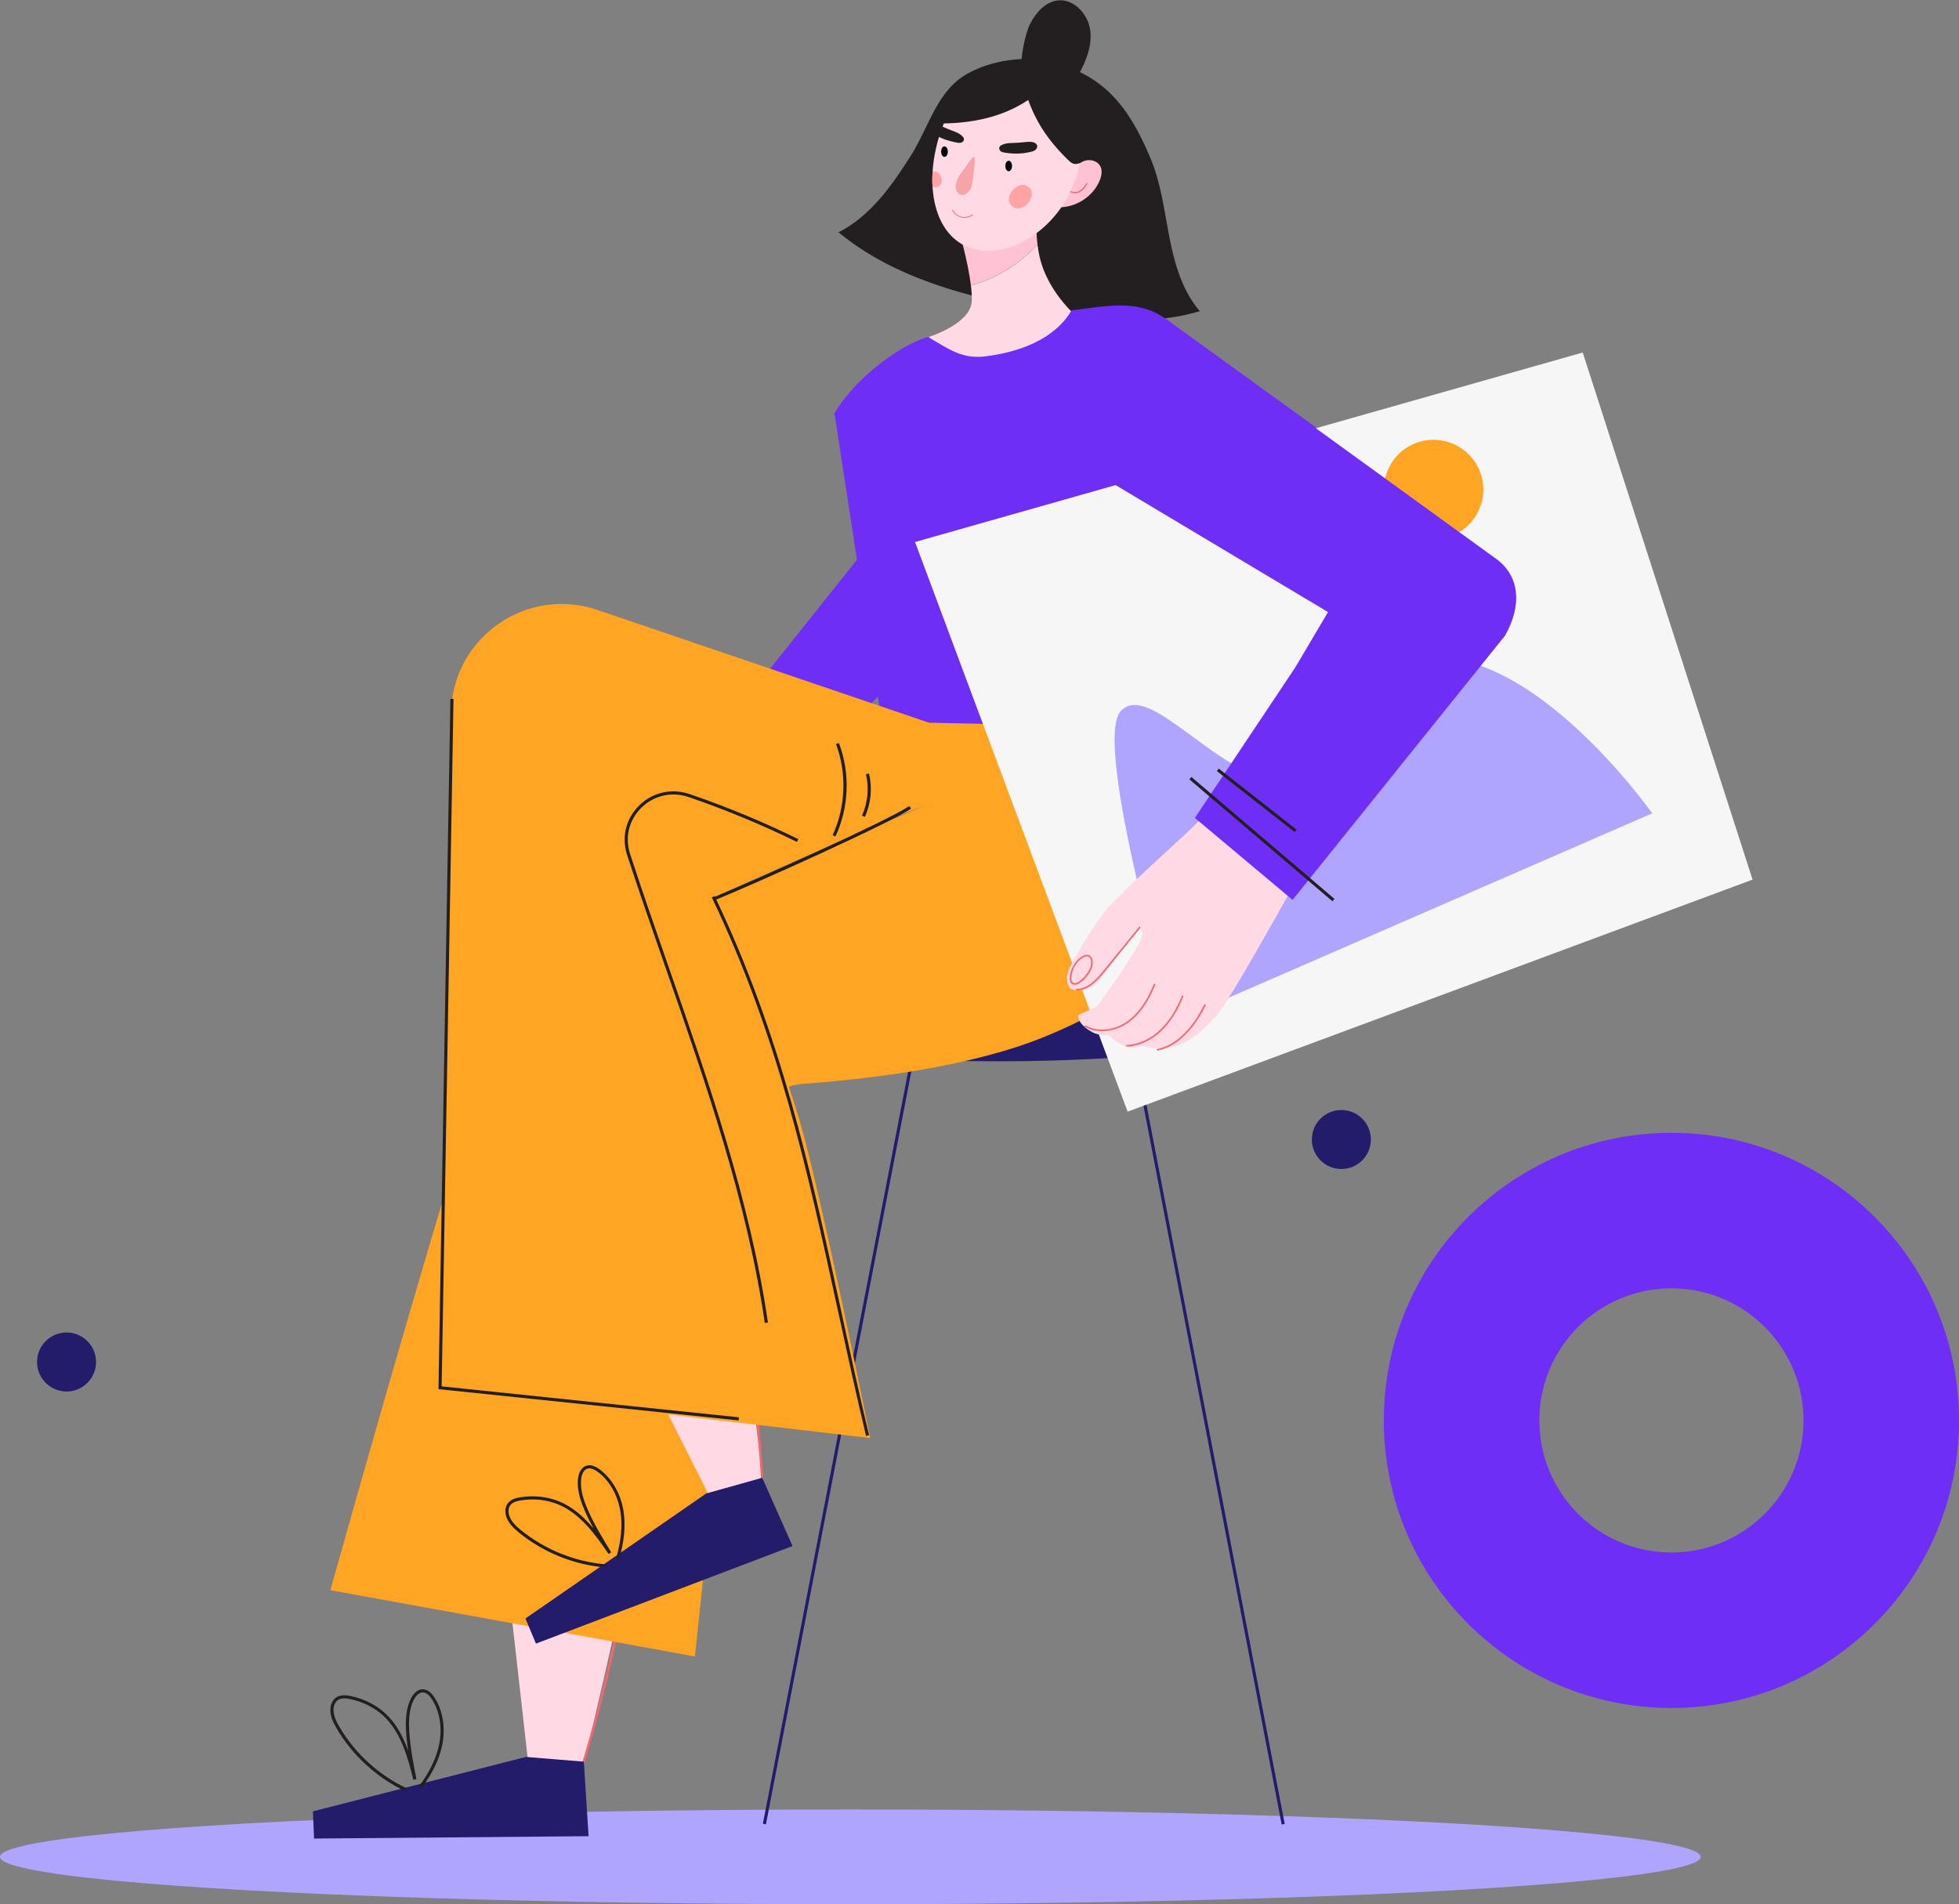 <?xml version="1.0" encoding="UTF-8"?>
<svg id="Layer_1" data-name="Layer 1" xmlns="http://www.w3.org/2000/svg" viewBox="0 0 773.44 751.89">
  <rect x="0" y="0" width="773.44" height="751.89" fill="#808080" stroke="none"/>
  <defs>
    <style>
      .cls-1 {
        fill: #231c6a;
      }

      .cls-2 {
        fill: #ffc2d5;
      }

      .cls-3 {
        fill: #020006;
      }

      .cls-4 {
        fill: #afa5ff;
      }

      .cls-5 {
        fill: #f6f6f6;
      }

      .cls-6 {
        fill: #f5a4a7;
      }

      .cls-7 {
        fill: #ffa423;
      }

      .cls-8 {
        fill: #231f20;
      }

      .cls-9 {
        fill: #6f2ef5;
      }

      .cls-10 {
        fill: #f06870;
      }

      .cls-11 {
        fill: #ffa4a4;
      }

      .cls-12 {
        fill: #ffd9e3;
      }
    </style>
  </defs>
  <polygon class="cls-9" points="315.33 307.73 385.37 234.5 341.21 217.4 289.37 282.48 315.33 307.73"/>
  <path class="cls-8" d="M420.3,236.86l1.23-.06c-.18-3.95.71-7.87,2.58-11.35l-1.09-.58c-1.97,3.67-2.91,7.82-2.72,11.99Z"/>
  <g>
    <ellipse class="cls-4" cx="335.72" cy="733.17" rx="335.72" ry="18.71"/>
    <g>
      <g>
        <path class="cls-12" d="M189.95,531.28l19.39,171.8s6.62,2.67,10.49,1.87c3.88-.8,9.93-5.74,9.93-5.74,0,0,26.86-108.94,28.28-141.6,1.01-23.14,5.61-31.47,5.61-31.47l-73.7,5.15Z"/>
        <path class="cls-10" d="M228.35,703.09c.2,0,.39-.13.45-.33,15.54-50.14,26.32-106.6,33.91-177.66.03-.26-.16-.49-.42-.52-.28-.02-.49.16-.52.42-7.58,71-18.35,127.4-33.87,177.48-.08.25.06.51.31.59.05.01.09.02.14.02Z"/>
        <g>
          <polygon class="cls-1" points="230.51 695.58 207.62 693.71 123.54 715.2 124 725.94 232.38 725.01 230.51 695.58"/>
          <path class="cls-8" d="M159.95,707.17l.53-1.11c-10.96-5.18-20.37-13.79-26.5-24.25-1.31-2.24-2.61-4.88-2.25-7.51.18-1.32.79-2.43,1.67-3.04,1.39-.96,3.33-.71,4.86-.38,5.05,1.07,9.57,3.33,13.05,6.54,7.14,6.59,9.78,16.97,11.9,25.32l1.2-.27c-1.16-5.85-2.47-12.49-2.84-19.06-.2-3.57-.19-8.17,1.7-12.08.35-.73,1.66-3.09,3.66-3.09.02,0,.04,0,.05,0,1.21.03,2.39.92,3.51,2.64,3.13,4.81,4.19,11.28,2.92,17.74-1.07,5.42-3.75,11.03-7.97,16.66l.99.74c4.33-5.78,7.09-11.56,8.19-17.16,1.33-6.77.2-13.57-3.1-18.64-1.36-2.09-2.88-3.17-4.52-3.21h-.09c-2.64,0-4.2,2.64-4.76,3.79-2.02,4.17-2.04,8.97-1.83,12.69.15,2.58.44,5.16.8,7.7-1.94-5.39-4.66-10.67-8.99-14.67-3.64-3.36-8.35-5.72-13.62-6.84-1.64-.35-4.02-.67-5.82.58-1.16.81-1.96,2.22-2.19,3.89-.41,3,.99,5.88,2.41,8.3,6.26,10.67,15.86,19.46,27.04,24.74Z"/>
        </g>
      </g>
      <g>
        <g>
          <rect class="cls-1" x="475.94" y="404.44" width="1.23" height="318.68" transform="translate(-97.86 100.1) rotate(-10.88)"/>
          <rect class="cls-1" x="172.67" y="563.17" width="318.68" height="1.23" transform="translate(-284.5 782.85) rotate(-79.07)"/>
        </g>
        <ellipse class="cls-1" cx="394.2" cy="404.63" rx="104.91" ry="14.42"/>
      </g>
      <path class="cls-7" d="M445.84,284.37s19.16,31.6,19.5,64.63c.24,23.51-8.63,42.28-53.02,60.4-30.01,12.25-71.62,16.86-95.44,18.56-10.88.78-19.63,9.26-20.77,20.11l-21.75,205.98-143.92-26.17s59.53-212.93,68.03-225.04c18.51-26.34,247.37-118.48,247.37-118.48Z"/>
      <g>
        <path class="cls-8" d="M331.12,91.77c26.66,22.1,65.95,29.22,99.42,33.22,15.19,1.81,28.5,2.22,43.16-2.12-6.95-8.11-10-18.82-12.03-29.3-2.03-10.49-3.29-21.26-7.44-31.1-8.6-20.38-18.13-32.74-39.56-38.21-6.58-1.68-20.63-1.82-32.51,4.71-12.28,6.75-15.18,20.86-22.68,32.71-7.49,11.84-16.04,23.83-28.57,30.12"/>
        <g>
          <path class="cls-2" d="M383.33,112.66c-1.15-9.41-4.7-21.49-4.7-21.49l32.9-17.29s-3.55,9.82-1.91,22.66c-7.03,7.67-16.25,13.36-26.28,16.12Z"/>
          <path class="cls-12" d="M383.65,119.05c.11-1.8-.03-4.01-.32-6.38,10.04-2.75,19.25-8.44,26.28-16.12.19,1.52.44,3.07.8,4.66,3.35,15.06,16.17,25.09,16.17,25.09l-27.32,51.86-32.52-45.14s16.35-5.05,16.91-13.97Z"/>
        </g>
        <g>
          <path class="cls-2" d="M416.75,81.77c7.22.7,14.64-3.77,17.41-10.47.76-1.84,1.17-4.02.21-5.75-1.07-1.94-3.65-2.71-5.8-2.15s-3.88,2.19-5.1,4.05c-3.03,4.61-3.89,9.58-6.72,14.33Z"/>
          <path class="cls-10" d="M424.36,76.31c.62,0,1.23-.13,1.74-.37,1.21-.55,2.26-1.63,3.21-3.29.07-.12.03-.27-.09-.33-.12-.07-.27-.03-.33.09-.9,1.57-1.88,2.59-2.99,3.09-1.19.54-2.93.48-3.83-.69-.08-.11-.23-.13-.34-.05-.11.08-.13.23-.04.34.65.85,1.67,1.2,2.67,1.2Z"/>
        </g>
        <path class="cls-12" d="M371.04,53.07c-6.4,19.96-2.36,40.22,12.47,44.98,14.83,4.75,34.82-7.81,41.22-27.77,6.4-19.96-.44-39.99-15.26-44.74-14.83-4.75-32.03,7.58-38.42,27.54Z"/>
        <path class="cls-8" d="M408.44,45.39c3.22,6.76,7.99,12.7,13.38,17.89.52.5,1.07,1.01,1.74,1.27,2.37.93,4.6-1.44,6.44-3.2,2.68-2.57,6.16-4.3,9.83-4.88.31-.05-7.62-13.8-8.51-14.96-3.71-4.81-8.13-9.09-13.06-12.64-3.53-2.54-9.72-7.95-13.19-2.9-3.19,4.64,1.28,15.06,3.36,19.41Z"/>
        <path class="cls-8" d="M371.28,48.75c8.98.01,18.07-1.31,26.4-4.83,8.34-3.52,15.9-9.33,20.79-17.11-9-3.73-19.46-3.56-28.45.39-8.99,3.95-16.38,11.67-20.04,20.97-.2.52,1,1.05,1.3.58Z"/>
        <path class="cls-8" d="M367.6,52.25c3.34,2.32,6.8,3.46,10.43,4.1.54.1,1.2.12,1.7-.12.5-.24.9-.75.85-1.3-.03-.35-.2-.69-.45-.95-1.79-1.92-3.93-2.07-7.73-3.87-1.27-.6-3.31-1.66-4.69-1.27-1.88.52-1.41,2.5-.11,3.41Z"/>
        <path class="cls-8" d="M407.72,59.76c-3.91,1.11-7.55,1.06-11.19.49-.54-.09-1.18-.27-1.57-.66-.39-.39-.6-1-.38-1.5.14-.32.42-.58.73-.75,2.32-1.23,4.4-.68,8.57-1.15,1.39-.15,3.67-.49,4.85.32,1.6,1.1.53,2.82-1.01,3.26Z"/>
        <path class="cls-11" d="M368.2,67.74c3.23-.99,5.1,5.12,2,6-.73.24-1.9.3-2.03-.34-.14-.7-.16-3.95.03-5.64"/>
        <path class="cls-11" d="M406.14,73.92c-4.11-3.54-10.57,4.17-6.57,7.46,3.99,3.62,10.62-4.31,6.57-7.46"/>
        <path class="cls-10" d="M380.79,86.02c1.17,0,2.34-.37,3.29-1.06.07-.05.09-.16.04-.23-.05-.07-.16-.09-.23-.04-1.2.88-2.78,1.2-4.24.87-1.45-.33-2.73-1.32-3.43-2.64-.04-.08-.14-.11-.22-.07-.08.04-.11.14-.07.22.74,1.4,2.1,2.45,3.65,2.8.4.09.81.14,1.22.14Z"/>
        <path class="cls-6" d="M380.22,67.35c-1.48,1.97-2.89,4-2.92,6.51-.01,1.02.4,1.89,1.18,2.55,2.24,1.89,4.61-1.34,4.94-2.29.63-1.82,1.47-8.61,1.41-11.55,0-.47-.59-.67-.9-.31-1.29,1.47-2.56,3.55-3.72,5.09"/>
        <path class="cls-3" d="M396.92,65.54c0,1.15.59,2.08,1.32,2.08s1.32-.93,1.32-2.08-.59-2.08-1.32-2.08-1.32.93-1.32,2.08Z"/>
        <ellipse class="cls-3" cx="372.89" cy="59.87" rx="1.32" ry="2.08"/>
        <path class="cls-8" d="M406.75,9.35c2.25-4.37,5.92-8.58,10.8-9.17,6.39-.77,12.03,5.34,12.88,11.72.85,6.38-1.83,12.69-4.97,18.32-2.46,4.41-5.6,8.93-10.4,10.5-16.96,5.55-12.01-24.18-8.31-31.37Z"/>
      </g>
      <polygon class="cls-9" points="543.51 232.7 415.22 162.43 459.65 125.44 560.03 198.03 543.51 232.7"/>
      <path class="cls-9" d="M366.32,133.02c8.18,4.67,13.31,8.84,22.66,7.69,13.25-1.63,27.36-6.64,34.08-18.18,12.76-1.32,27.39-5.5,39.38,5.15-.12,8.08-5.39,20.79-9.38,27.83-4.75,8.37-12.75,14.59-21.57,18.45-8.82,3.86-18.45,5.51-28.04,6.3-25.77,2.12-52.83-2.2-74.22-16.74,6.93-12.17,23.72-26.33,37.09-30.51Z"/>
      <g>
        <path class="cls-12" d="M205.81,443.53l77.88,154.35s7.13.21,10.49-1.89c3.36-2.1,7.32-8.83,7.32-8.83,0,0-12.68-111.49-22.69-142.61-7.1-22.05-5.68-31.46-5.68-31.46l-67.32,30.44Z"/>
        <path class="cls-10" d="M301.35,591.31s.02,0,.03,0c.26-.01.46-.23.44-.49-2.85-52.42-12.36-109.1-29.94-178.37-.06-.25-.32-.4-.57-.34-.25.06-.4.32-.34.57,17.56,69.2,27.07,125.83,29.91,178.19.01.25.22.44.47.44Z"/>
        <g>
          <polygon class="cls-1" points="300.93 583.49 278.82 589.69 207.44 639.06 211.61 648.97 312.91 610.44 300.93 583.49"/>
          <path class="cls-8" d="M238.79,618.88l.11-1.23c-12.08-1.05-23.9-5.86-33.28-13.53-2.01-1.64-4.14-3.67-4.72-6.26-.29-1.3-.11-2.55.51-3.43.97-1.38,2.87-1.82,4.42-2.05,5.11-.76,10.13-.2,14.51,1.6,8.99,3.69,15.07,12.52,19.95,19.61l1.03-.67c-3.12-5.09-6.66-10.86-9.29-16.89-1.43-3.28-3.02-7.59-2.6-11.92.08-.82.49-3.53,2.4-4.19,1.14-.39,2.56.03,4.21,1.26,4.61,3.42,7.85,9.12,8.9,15.61.88,5.46.32,11.65-1.68,18.4l1.18.35c2.05-6.92,2.63-13.3,1.72-18.94-1.1-6.81-4.52-12.79-9.39-16.41-2-1.49-3.8-1.97-5.35-1.43-2.54.88-3.1,3.95-3.23,5.23-.45,4.61,1.21,9.12,2.7,12.53,1.03,2.37,2.2,4.69,3.43,6.94-3.7-4.38-8.08-8.39-13.53-10.63-4.58-1.88-9.82-2.46-15.15-1.68-1.66.24-4,.77-5.25,2.56-.81,1.16-1.07,2.77-.7,4.41.66,2.95,2.97,5.17,5.14,6.95,9.57,7.83,21.63,12.73,33.95,13.8Z"/>
        </g>
      </g>
      <polygon class="cls-9" points="348.6 288.07 446.76 287.1 470.77 156.94 329.53 163.55 348.6 288.07"/>
      <path class="cls-7" d="M366.8,285.36l-130.97-44.53c-27.59-9.38-56.47,10.37-57.72,39.49l-4.36,267.63,169.83,19.86s-19.08-95.02-27.81-125.14c-6.83-23.56-31.78-89.39-31.78-89.39l68.49-30.41,94.28-35.77-79.96-1.74Z"/>
      <path class="cls-8" d="M341.92,566.97l1.2-.29c-3.91-16.32-7.48-32.77-10.93-48.69-12.17-56.08-23.67-109.05-50.05-164.18l-1.11.53c26.32,55,37.8,107.9,49.96,163.91,3.46,15.92,7.03,32.38,10.94,48.71Z"/>
      <path class="cls-8" d="M282.05,355.5c16.64-6.79,69.14-30.42,77.65-36.21l-.69-1.02c-8.27,5.63-61.28,29.5-77.42,36.09l.46,1.14Z"/>
      <polygon class="cls-8" points="291.61 560.84 291.74 559.62 174.37 547.39 179.05 275.98 177.82 275.95 173.12 548.5 291.61 560.84"/>
      <path class="cls-8" d="M301.96,522.36l1.22-.18c-6.94-47.77-23.35-94.9-39.23-140.47-5.07-14.56-10.32-29.62-15.16-44.44-2.16-6.62-.5-13.48,4.44-18.36,4.91-4.84,12.03-6.46,18.59-4.22,14.59,4.99,29,10.96,42.82,17.74l.54-1.11c-13.87-6.81-28.33-12.8-42.97-17.8-7-2.39-14.61-.67-19.85,4.51-5.28,5.21-7.06,12.55-4.75,19.62,4.85,14.83,10.09,29.89,15.17,44.46,15.86,45.52,32.25,92.59,39.17,140.24Z"/>
      <g>
        <polygon class="cls-5" points="624.88 139.19 361.27 214.01 445.2 438.93 691.94 347.31 624.88 139.19"/>
        <path class="cls-4" d="M652.32,321.14s-53.24-75.69-99.13-59.23c-45.89,16.46-15.57,50.11-43.93,48.02-28.36-2.1-54.74-41.07-66.61-29.37-11.86,11.7,20.83,122.78,20.83,122.78l188.83-82.2Z"/>
        <path class="cls-7" d="M584.97,188.25c-2.78-10.48-13.54-16.72-24.02-13.94-10.48,2.78-16.72,13.54-13.94,24.02,2.78,10.48,13.54,16.72,24.02,13.94,10.48-2.78,16.72-13.54,13.94-24.02Z"/>
      </g>
      <g>
        <path class="cls-12" d="M521.15,330.71s-34.55,63.36-41.07,70.58c-6.52,7.22-13.36,12.52-20.28,12.59-6.93.06-8.86-.93-8.86-.93,0,0-3.34,1.26-6.4.32-3.06-.95-7.24-4.84-7.24-4.84,0,0-3.31,1.08-7.45-1.69-4.14-2.77-4.2-5.2-4.14-5.76.07-.55,6.15-2.78,7.18-3.58,1.04-.8,16.73-22.94,17.81-27.11,1.09-4.16-1.42-3.54-1.42-3.54,0,0-14.77,20.76-18.02,22.78-3.25,2.02-7.1,1.53-8.17,1.03-1.44-.68-2.92-4.23-.66-8.81,2.26-4.58,10.42-18.19,15.22-23.57,4.79-5.38,20.83-20.13,29.68-28.22,9.39-8.59,21.84-22.65,21.84-22.65l31.98,23.41Z"/>
        <path class="cls-10" d="M457.01,414.8s.04,0,.06,0c6.98-1.42,12.06-6.91,15.1-11.27,1.45-2.08,2.74-4.29,3.84-6.58.08-.16.01-.34-.15-.42-.15-.07-.34-.01-.42.15-1.09,2.26-2.36,4.44-3.79,6.49-2.97,4.27-7.94,9.64-14.71,11.02-.17.03-.28.2-.24.37.03.15.16.25.31.25Z"/>
        <path class="cls-10" d="M444.94,413.23h.01c4.94-.21,9.9-2.54,13.97-6.57,3.27-3.24,5.98-7.56,8.29-13.19.07-.16-.01-.34-.17-.41-.16-.06-.34.01-.41.17-2.28,5.55-4.95,9.8-8.16,12.98-3.95,3.92-8.76,6.18-13.55,6.38-.17,0-.31.15-.3.33,0,.17.15.3.31.3Z"/>
        <path class="cls-10" d="M435.16,407.16c3.58,0,7.34-1.21,10.56-3.56,4.2-3.07,7.59-7.9,10.36-14.75.06-.16-.01-.34-.17-.41-.16-.06-.34.01-.41.17-2.72,6.74-6.04,11.47-10.15,14.48-4.33,3.16-11.16,4.95-16.66,1.81-.15-.09-.34-.04-.43.12-.09.15-.03.34.12.43,2.02,1.15,4.36,1.71,6.79,1.71Z"/>
        <path class="cls-10" d="M425.06,391.08h0c4.71-.02,8.26-3.91,11.22-7.56l13.91-17.14c.11-.13.09-.33-.05-.44s-.33-.09-.44.05l-13.91,17.14c-2.87,3.54-6.31,7.31-10.74,7.33-.17,0-.31.14-.31.31s.14.31.31.31Z"/>
        <path class="cls-10" d="M424.39,388.82c.16,0,.32-.02.49-.05.69-.14,1.29-.53,1.77-.89,1.73-1.29,3.14-3,4.09-4.94,1.03-2.11.89-4.52-.32-5.5-.56-.46-1.82-.98-3.97.68-2.48,1.92-4.05,5.06-4.09,8.2,0,.59.05,1.33.51,1.87.36.41.91.64,1.52.64ZM429.11,377.6c.35,0,.66.1.92.31.97.79,1.04,2.92.15,4.75h0c-.9,1.85-2.25,3.48-3.9,4.71-.43.32-.95.67-1.52.78-.55.11-1.11-.04-1.41-.39-.33-.38-.37-.97-.36-1.45.04-2.95,1.51-5.91,3.85-7.71.86-.66,1.64-1,2.27-1Z"/>
      </g>
      <path class="cls-9" d="M471.74,322.96l39.65-59.43,12.93-21.86-99.12-59.26,47.63-47.14,117.01,84.76c10.75,7.19,10.89,19.51,4.36,30.95l-83.87,104.34-38.58-32.37Z"/>
      <rect class="cls-8" x="497.63" y="294.25" width="1.23" height="74.22" transform="translate(-77.15 495.6) rotate(-49.56)"/>
      <rect class="cls-8" x="495.55" y="296.48" width="1.23" height="39.04" transform="translate(-58.69 511.38) rotate(-51.89)"/>
    </g>
    <path class="cls-8" d="M341.46,322.56c2.41-5.35,3-11.44,1.64-17.15l-1.2.28c1.29,5.45.73,11.26-1.57,16.36l1.12.51Z"/>
    <path class="cls-8" d="M329.84,330.29c5.39-11.55,5.89-25.01,1.37-36.93l-1.15.44c4.34,11.44,3.84,24.88-1.33,35.97l1.12.52Z"/>
  </g>
  <path class="cls-1" d="M18.04,529.54c-4.55,4.55-4.55,11.92,0,16.47,4.55,4.55,11.92,4.55,16.47,0,4.55-4.55,4.55-11.92,0-16.47-4.55-4.55-11.92-4.55-16.47,0Z"/>
  <path class="cls-1" d="M521.35,441.69c-4.55,4.55-4.55,11.92,0,16.47,4.55,4.55,11.92,4.55,16.47,0,4.55-4.55,4.55-11.92,0-16.47-4.55-4.55-11.92-4.55-16.47,0Z"/>
  <path class="cls-9" d="M659.9,447.29c62.71,0,113.55,50.84,113.55,113.55s-50.84,113.55-113.55,113.55-113.55-50.84-113.55-113.55,50.84-113.55,113.55-113.55ZM659.9,612.99c28.8,0,52.15-23.35,52.15-52.15s-23.35-52.15-52.15-52.15-52.15,23.35-52.15,52.15,23.35,52.15,52.15,52.15Z"/>
</svg>
